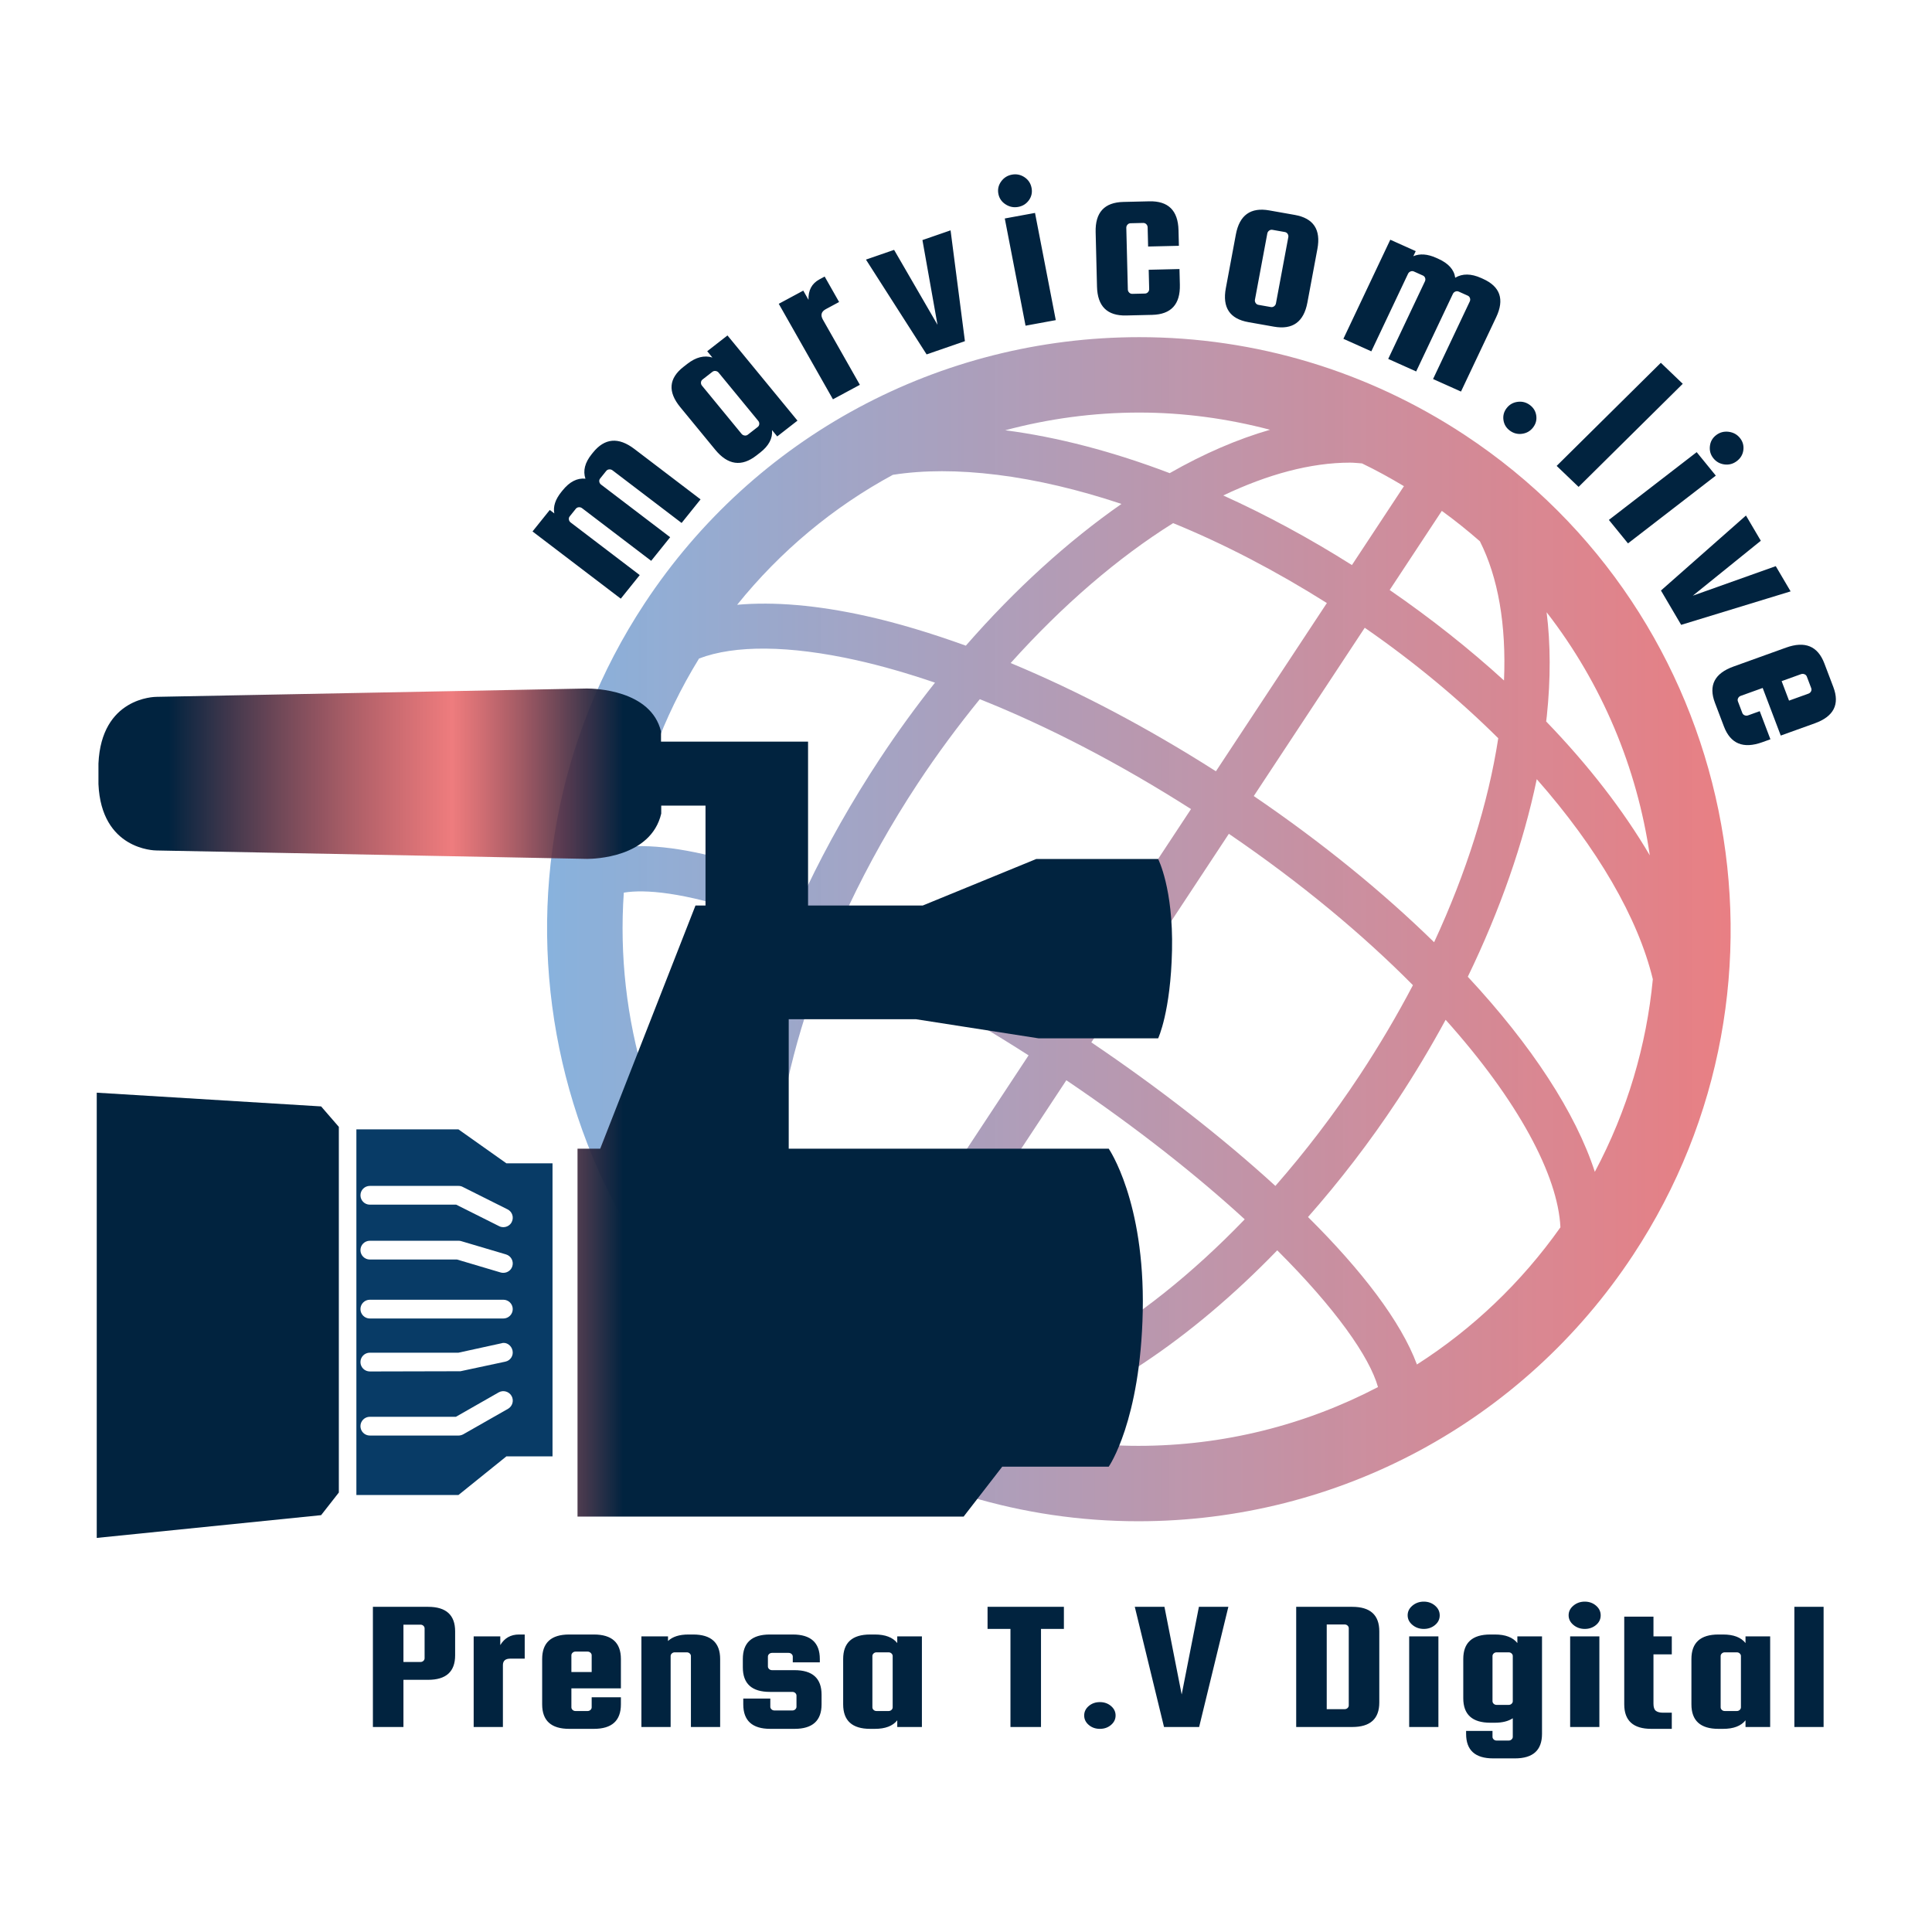 <svg class="thumb" width="1000" height="1000" viewBox="0,0,600,600" xmlns="http://www.w3.org/2000/svg" xmlns:inkscape="http://www.inkscape.org/namespaces/inkscape" xmlns:sodipodi="http://sodipodi.sourceforge.net/DTD/sodipodi-0.dtd" xmlns:xlink="http://www.w3.org/1999/xlink" xmlns:ns1="http://www.inkscape.org/namespaces/inkscape" xmlns:sketch="http://www.bohemiancoding.com/sketch/ns">
  <defs></defs>
  <g transform="matrix(0.986,0,0,0.986,-61.382,54.848)">
    <g transform="matrix(4.144,0,0,4.144,213.845,29.847)">
      <svg width="99.958" height="99.998" viewBox="-0,0.03,99.958,99.998">
        <defs>
          <linearGradient x1="0" y1="0.5" x2="1" y2="0.5" id="linearGradientSk72voaor4">
            <stop offset="0%" stop-color="#4c96d7" stop-opacity="0.7"></stop>
            <stop offset="100%" stop-color="#e63b3e" stop-opacity="0.67"></stop>
          </linearGradient>
        </defs>
        <g></g>
        <g></g>
        <g></g>
        <g></g>
        <g></g>
        <g></g>
        <g></g>
        <g></g>
        <g>
          <path d="M74.75,12.466C67.372,7.601,58.82,5.03,50.018,5.03c-15.192,0-29.249,7.562-37.6,20.227  C-1.239,45.969,4.499,73.933,25.21,87.591c7.377,4.864,15.928,7.437,24.728,7.437c15.193,0,29.251-7.564,37.603-20.232  C101.197,54.087,95.459,26.126,74.75,12.466z M88.813,44.416c-1.983-3.379-4.636-6.821-7.877-10.177  c0.014-0.131,0.035-0.265,0.049-0.397c0.3-2.854,0.287-5.497-0.014-7.903C85.182,31.366,87.846,37.757,88.813,44.416z M72.42,51.019  c-3.866-3.781-8.486-7.557-13.707-11.111l8.435-12.791c3.779,2.615,7.193,5.463,10.147,8.398  C76.532,40.467,74.866,45.74,72.42,51.019z M60.356,69.541c-4.062-3.714-8.9-7.473-13.989-10.911L56.82,42.778  c5.521,3.763,10.211,7.69,13.99,11.504c-1.205,2.296-2.55,4.578-4.03,6.823C64.775,64.146,62.61,66.962,60.356,69.541z   M33.02,85.431c-1.086-0.521-2.145-1.106-3.186-1.729l14.634-22.193c5.413,3.658,9.946,7.26,13.557,10.57  c-7.993,8.301-16.864,13.409-24.094,13.409C33.618,85.488,33.323,85.45,33.02,85.431z M26.549,51.366  c4.74,2.127,9.879,4.94,15.048,8.251L26.953,81.824c-0.989-0.717-1.934-1.473-2.837-2.266  C20.924,73.224,21.884,62.577,26.549,51.366z M31.281,15.494c2.308-0.363,4.975-0.37,7.949,0.001c3.014,0.377,6.186,1.13,9.429,2.21  c-4.059,2.83-8.083,6.475-11.831,10.774c-2.609-0.942-5.151-1.714-7.568-2.252c-3.734-0.831-7.028-1.105-9.814-0.855  C22.739,21.285,26.762,17.939,31.281,15.494z M66.938,14.625c1.088,0.522,2.146,1.107,3.188,1.731l-3.953,5.996  c-3.219-2.034-6.503-3.806-9.778-5.29c3.371-1.606,6.645-2.494,9.633-2.494C66.34,14.568,66.635,14.605,66.938,14.625z   M64.269,25.239l-8.433,12.787c-5.214-3.326-10.507-6.113-15.601-8.226c3.957-4.408,8.178-8.029,12.35-10.635  C56.476,20.755,60.412,22.808,64.269,25.239z M16.551,29.455c2.708-1.035,6.842-1.012,11.96,0.127  c1.917,0.427,3.92,1.007,5.974,1.707c-1.45,1.83-2.85,3.752-4.177,5.765c-2.149,3.261-4.005,6.551-5.564,9.811  c-1.195-0.477-2.371-0.924-3.495-1.301c-4.147-1.39-7.485-1.992-10.012-1.822C12.03,38.805,13.783,33.951,16.551,29.455z   M33.178,38.948c1.491-2.261,3.075-4.39,4.712-6.402c5.199,2.07,10.662,4.916,16.053,8.352L43.49,56.748  c-5.32-3.41-10.626-6.316-15.542-8.521C29.42,45.124,31.162,42.004,33.178,38.948z M69.042,24.247l3.964-6.013  c1.01,0.731,1.973,1.505,2.895,2.313c1.382,2.739,2.011,6.324,1.831,10.577C75.119,28.74,72.209,26.429,69.042,24.247z   M59.948,12.068c-2.48,0.715-5.042,1.823-7.625,3.298c-4.293-1.633-8.518-2.745-12.501-3.259c3.283-0.877,6.703-1.346,10.196-1.346  C53.396,10.761,56.725,11.221,59.948,12.068z M10.832,47.25c1.605-0.268,4.513-0.037,9.324,1.575  c1.024,0.344,2.091,0.746,3.178,1.177c-3.741,8.842-5.241,17.292-4.385,24.068C13.013,66.394,10.172,56.795,10.832,47.25z   M40.008,87.989c6.654-1.919,13.892-6.733,20.489-13.553c4.421,4.406,7.014,8.095,7.658,10.394  c-5.531,2.889-11.753,4.467-18.217,4.467C46.561,89.297,43.232,88.838,40.008,87.989z M71.114,83.113  c-1.213-3.269-4.204-7.163-8.278-11.208c2.402-2.725,4.699-5.7,6.814-8.905c1.321-2.004,2.534-4.039,3.646-6.086  c5.519,6.157,8.536,11.83,8.725,15.774C79.046,76.896,75.334,80.416,71.114,83.113z M84.636,68.471  c-1.453-4.475-4.795-9.607-9.655-14.829c2.449-5.058,4.227-10.146,5.241-15.016c4.6,5.221,7.702,10.55,8.822,15.205  C88.564,58.843,87.116,63.819,84.636,68.471z" fill="url('#linearGradientSk72voaor4')" stroke="none" style=""></path>
        </g>
      </svg>
    </g>
    <g transform="matrix(3.389,0,0,3.389,75.78,271.589)">
      <svg width="32.5" height="51.379" viewBox="-5,32.695,32.5,51.379">
        <defs>
          <linearGradient x1="0" y1="0.5" x2="1" y2="0.5" id="linearGradientSk72voaora">
            <stop offset="0%" stop-color="#01233f"></stop>
            <stop offset="100%" stop-color="#01233f"></stop>
          </linearGradient>
        </defs>
        <g></g>
        <g></g>
        <g></g>
        <g></g>
        <g></g>
        <g></g>
        <g></g>
        <g></g>
        <g>
          <polygon points="22.5,40.872 22.5,74.855 20.853,76.959 0,79.074 0,37.695 20.853,38.971 " fill="url('#linearGradientSk72voaora')" stroke="none" style=""></polygon>
        </g>
      </svg>
    </g>
    <g transform="matrix(3.389,0,0,3.389,76.317,144.288)">
      <svg width="109.784" height="86.959" viewBox="-4.785,-5,109.784,86.959">
        <defs>
          <linearGradient x1="0" y1="0.5" x2="1" y2="0.5" id="linearGradientSk72voaorg">
            <stop offset="6.64%" stop-color="#01233f"></stop>
            <stop offset="32.94%" stop-color="#e63b3e" stop-opacity="0.67"></stop>
            <stop offset="48.82%" stop-color="#01233f"></stop>
            <stop offset="100%" stop-color="#01233f"></stop>
          </linearGradient>
        </defs>
        <g></g>
        <g></g>
        <g></g>
        <g></g>
        <g></g>
        <g></g>
        <g></g>
        <g></g>
        <g>
          <path d="M76.19,30.735l11.399,1.777h11.113c0,0,1.166-2.455,1.289-8.19c0.124-5.735-1.289-8.476-1.289-8.476H87.369l-10.547,4.323  H66.165V4.935H52.499v-0.95C51.556,0.117,46.275,0,45.611,0h-0.006L5.625,0.774c-0.215,0-5.143,0.065-5.41,6.198v1.914  c0.267,6.087,5.182,6.166,5.404,6.166l39.993,0.781h0.039c0.605,0,5.905-0.111,6.868-4.206v-0.742h4.115v9.284h-0.932l-8.854,22.598  h-2.109v29.557v1.022v3.613h35.885l3.587-4.636h9.896c0,0,2.955-4.219,3.164-14.46c0.201-10.24-3.164-15.097-3.164-15.097H64.368  V30.735H76.19z" fill="url('#linearGradientSk72voaorg')" stroke="none" style=""></path>
        </g>
      </svg>
    </g>
    <g transform="matrix(3.389,0,0,3.389,157.557,283.144)">
      <svg width="28.229" height="43.983" viewBox="19.505,35.872,28.229,43.983">
        <defs>
          <linearGradient x1="0" y1="0.5" x2="1" y2="0.5" id="linearGradientSk72voaoro">
            <stop offset="0%" stop-color="#083b66"></stop>
            <stop offset="100%" stop-color="#083b66"></stop>
          </linearGradient>
        </defs>
        <g></g>
        <g></g>
        <g></g>
        <g></g>
        <g></g>
        <g></g>
        <g></g>
        <g></g>
        <g>
          <path d="M38.45,44.029l-4.459-3.157h-9.486v33.983h9.486l4.459-3.594h4.284V44.029H38.45z M25.755,46.126h8.236  c0.137,0,0.273,0.025,0.391,0.091l4.173,2.09c0.437,0.215,0.605,0.742,0.391,1.172c-0.149,0.306-0.462,0.481-0.781,0.481  c-0.13,0-0.267-0.025-0.391-0.091l-3.991-1.999h-8.027c-0.481,0-0.872-0.391-0.872-0.872S25.273,46.126,25.755,46.126z   M25.755,51.224h8.236c0.084,0,0.169,0.006,0.247,0.032l4.173,1.237c0.462,0.137,0.729,0.625,0.592,1.087  c-0.11,0.384-0.462,0.625-0.84,0.625c-0.084,0-0.163-0.007-0.247-0.032l-4.056-1.205h-8.105c-0.481,0-0.872-0.391-0.872-0.872  S25.273,51.224,25.755,51.224z M38.6,66.842l-4.173,2.376c-0.137,0.071-0.287,0.11-0.436,0.11h-8.236  c-0.481,0-0.872-0.391-0.872-0.872s0.391-0.872,0.872-0.872h8.001l3.971-2.266c0.417-0.241,0.957-0.092,1.198,0.325  C39.167,66.066,39.017,66.601,38.6,66.842z M24.883,62.499c0-0.481,0.391-0.872,0.872-0.872h8.236l3.991-0.873  c0.462-0.156,0.938,0.202,1.035,0.671c0.104,0.476-0.195,0.938-0.67,1.035l-4.173,0.892l-8.418,0.02  C25.273,63.371,24.883,62.98,24.883,62.499z M38.164,58.449H25.755c-0.481,0-0.872-0.391-0.872-0.872s0.391-0.872,0.872-0.872  h12.409c0.482,0,0.873,0.391,0.873,0.872S38.646,58.449,38.164,58.449z" fill="url('#linearGradientSk72voaoro')" stroke="none" style=""></path>
        </g>
      </svg>
    </g>
    <g transform="matrix(0.833,0,0,0.811,229.906,0.814)">
      <svg width="492" height="281" style="overflow: visible;">
        <defs>
          <linearGradient x1="0" y1="0.5" x2="1" y2="0.5" id="linearGradientSk72voaor11">
            <stop offset="0%" stop-color="#01233f"></stop>
            <stop offset="100%" stop-color="#01233f"></stop>
          </linearGradient>
        </defs>
        <g>
          <path d="M 22.461 106.795L 22.942 106.181Q 29.571 97.706  38.598 104.767L 38.598 104.767L 63.628 124.349L 56.462 133.509L 30.345 113.077Q 29.793 112.645  29.088 112.703Q 28.383 112.761  27.958 113.304L 27.958 113.304L 25.659 116.242Q 25.228 116.793  25.342 117.492Q 25.462 118.182  26.013 118.614L 26.013 118.614L 52.131 139.046L 44.958 148.214L 18.841 127.782Q 18.29 127.35  17.59 127.4Q 16.885 127.458  16.454 128.009L 16.454 128.009L 14.156 130.947Q 13.73 131.49  13.844 132.189Q 13.958 132.887  14.509 133.319L 14.509 133.319L 40.627 153.75L 33.461 162.91L 0.089 136.804L 6.615 128.463L 8.324 129.8Q 7.587 125.808  10.957 121.5L 10.957 121.5L 11.438 120.885Q 15.4 115.821  20.097 116.309L 20.097 116.309Q 18.604 111.725  22.461 106.795L 22.461 106.795ZM 68.1 69.256L 66.144 66.812L 73.805 60.684L 100.273 93.769L 92.613 99.898L 90.657 97.453Q 91.056 102.257  86.175 106.162L 86.175 106.162L 84.746 107.305Q 76.344 114.027  69.185 105.078L 69.185 105.078L 55.948 88.531Q 48.789 79.582  57.191 72.861L 57.191 72.861L 58.62 71.717Q 63.5 67.813  68.1 69.256L 68.1 69.256ZM 85.437 93.857L 85.437 93.857L 70.469 75.147Q 70.032 74.6  69.34 74.488Q 68.64 74.382  68.094 74.819L 68.094 74.819L 64.369 77.799Q 63.83 78.23  63.78 78.936Q 63.73 79.642  64.167 80.188L 64.167 80.188L 79.135 98.898Q 79.566 99.437  80.266 99.543Q 80.965 99.649  81.504 99.218L 81.504 99.218L 85.229 96.238Q 85.776 95.801  85.825 95.095Q 85.868 94.396  85.437 93.857ZM 108.576 38.905L 108.576 38.905L 110.554 37.812L 116.013 47.694L 110.998 50.465Q 108.416 51.891  109.886 54.552L 109.886 54.552L 123.864 79.858L 113.684 85.482L 93.197 48.394L 102.467 43.273L 104.44 46.845Q 104.252 41.293  108.576 38.905ZM 153.218 56.543L 147.521 23.642L 158.16 19.865L 163.583 62.901L 149.099 68.044L 126.167 31.225L 136.806 27.447L 153.218 56.543ZM 187.791 8.149Q 186.291 10.284  183.736 10.766Q 181.171 11.25  178.947 9.766Q 176.726 8.292  176.235 5.688Q 175.744 3.084  177.274 0.892Q 178.806-1.289  181.371-1.773Q 183.926-2.255  186.109-0.773Q 188.283 0.72  188.781 3.363Q 189.28 6.006  187.791 8.149ZM 197.939 54.736L 186.51 56.891L 178.659 15.255L 190.088 13.1L 197.939 54.736ZM 244.345 19.788L 244.492 25.867L 232.855 26.149L 232.675 18.691Q 232.658 17.991  232.175 17.482Q 231.683 16.974  230.983 16.991L 230.983 16.991L 226.214 17.107Q 225.525 17.123  225.057 17.655Q 224.59 18.186  224.607 18.886L 224.607 18.886L 225.188 42.839Q 225.204 43.529  225.697 44.037Q 226.189 44.545  226.879 44.529L 226.879 44.529L 231.648 44.413Q 232.347 44.396  232.815 43.865Q 233.272 43.333  233.255 42.644L 233.255 42.644L 233.074 35.176L 244.711 34.894L 244.858 40.972Q 245.136 52.429  234.369 52.69L 234.369 52.69L 224.562 52.927Q 213.805 53.188  213.527 41.731L 213.527 41.731L 213.014 20.548Q 212.736 9.091  223.493 8.83L 223.493 8.83L 233.3 8.593Q 244.067 8.332  244.345 19.788L 244.345 19.788ZM 296.865 27.077L 296.865 27.077L 293.075 47.925Q 291.025 59.2  280.429 57.274L 280.429 57.274L 270.777 55.519Q 260.191 53.595  262.241 42.32L 262.241 42.32L 266.031 21.471Q 268.081 10.196  278.667 12.121L 278.667 12.121L 288.319 13.875Q 298.915 15.802  296.865 27.077ZM 281.188 48.234L 281.188 48.234L 285.862 22.525Q 285.987 21.837  285.618 21.241Q 285.239 20.644  284.55 20.518L 284.55 20.518L 279.857 19.665Q 279.178 19.542  278.613 19.967Q 278.047 20.393  277.922 21.082L 277.922 21.082L 273.248 46.791Q 273.125 47.469  273.504 48.067Q 273.882 48.674  274.561 48.798L 274.561 48.798L 279.254 49.651Q 279.942 49.776  280.509 49.34Q 281.065 48.913  281.188 48.234ZM 358.773 38.376L 359.481 38.703Q 369.254 43.206  364.457 53.614L 364.457 53.614L 351.157 82.477L 340.595 77.61L 354.472 47.493Q 354.765 46.858  354.547 46.185Q 354.329 45.511  353.702 45.223L 353.702 45.223L 350.314 43.662Q 349.679 43.369  349.025 43.64Q 348.381 43.916  348.088 44.551L 348.088 44.551L 334.21 74.668L 323.638 69.796L 337.516 39.68Q 337.809 39.044  337.6 38.375Q 337.382 37.702  336.746 37.409L 336.746 37.409L 333.358 35.848Q 332.732 35.559  332.078 35.831Q 331.424 36.102  331.131 36.738L 331.131 36.738L 317.254 66.854L 306.691 61.987L 324.423 23.506L 334.041 27.938L 333.133 29.909Q 336.849 28.273  341.816 30.563L 341.816 30.563L 342.525 30.889Q 348.365 33.58  348.97 38.264L 348.97 38.264Q 353.087 35.756  358.773 38.376L 358.773 38.376ZM 368.43 88.896Q 370.006 86.816  372.564 86.471Q 375.114 86.119  377.186 87.69Q 379.266 89.266  379.617 91.816Q 379.969 94.366  378.392 96.446Q 376.822 98.518  374.266 98.877Q 371.717 99.229  369.636 97.652Q 367.564 96.082  367.213 93.532Q 366.859 90.969  368.43 88.896ZM 435.012 79.459L 395.622 119.502L 387.331 111.347L 426.721 71.303L 435.012 79.459ZM 450.816 110.785Q 448.228 110.45  446.613 108.412Q 444.991 106.367  445.27 103.709Q 445.541 101.056  447.618 99.41Q 449.695 97.764  452.347 98.099Q 454.991 98.44  456.612 100.486Q 458.227 102.523  457.931 105.144Q 457.621 107.763  455.513 109.434Q 453.405 111.105  450.816 110.785ZM 414.299 141.441L 407.075 132.327L 440.278 106.007L 447.503 115.121L 414.299 141.441ZM 438.818 161.75L 470.177 150.283L 475.79 160.079L 434.408 173.081L 426.767 159.745L 458.913 130.622L 464.525 140.418L 438.818 161.75ZM 488.545 188.04L 491.947 197.241Q 495.682 207.343  484.934 211.318L 484.934 211.318L 472.065 216.076L 465.229 197.589L 456.919 200.662Q 456.272 200.902  455.951 201.532Q 455.63 202.163  455.869 202.81L 455.869 202.81L 457.523 207.284Q 457.766 207.94  458.42 208.21Q 459.071 208.471  459.718 208.231L 459.718 208.231L 464.117 206.605L 468.154 217.522L 465.059 218.667Q 454.31 222.641  450.575 212.54L 450.575 212.54L 447.173 203.339Q 443.441 193.247  454.189 189.272L 454.189 189.272L 474.064 181.923Q 484.813 177.948  488.545 188.04L 488.545 188.04ZM 479.72 192.231L 472.395 194.94L 475.194 202.509L 482.519 199.8Q 483.176 199.557  483.5 198.936Q 483.822 198.306  483.579 197.649L 483.579 197.649L 481.925 193.175Q 481.685 192.528  481.031 192.258Q 480.377 191.988  479.72 192.231L 479.72 192.231Z" data-textpath="marvicom.live" data-text-anchor="middle" data-font-size="100" data-letterspacing="9" data-side="left" data-offset="0.5" data-dx="0" data-dy="0" data-xmlspace="preserve" data-href="" data-font="Squada One" data-font-src="/Content/clientfonts/squadaone.woff" data-font-scale="contain" transform="translate(0,0)" data-x="0" data-y="0" fill="url('#linearGradientSk72voaor11')"></path>
        </g>
      </svg>
    </g>
    <g transform="matrix(0.687,0,0,0.585,188.019,442.254)">
      <svg width="640.5" height="165" style="overflow: visible;">
        <defs>
          <linearGradient x1="0" y1="0.5" x2="1" y2="0.5" id="linearGradientSk72voaor14">
            <stop offset="0%" stop-color="#01233f"></stop>
            <stop offset="100%" stop-color="#01233f"></stop>
          </linearGradient>
        </defs>
        <g transform="matrix(1,0,0,1,0,78.75)">
          <path d="M-12.1-64.7L 13.2-64.7Q 25.6-64.7  25.6-51.5L 25.6-51.5L 25.6-38.6Q 25.6-25.4  13.2-25.4L 13.2-25.4L 1.9-25.4L 1.9 0L-12.1 0L-12.1-64.7ZM 11.6-37L 11.6-37L 11.6-53.1Q 11.6-53.9  11.05-54.5Q 10.5-55.1  9.7-55.1L 9.7-55.1L 1.9-55.1L 1.9-35L 9.7-35Q 10.5-35  11.05-35.6Q 11.6-36.2  11.6-37ZM 54.9-49.8L 54.9-49.8L 57.5-49.8L 57.5-36.8L 50.9-36.8Q 47.5-36.8  47.5-33.3L 47.5-33.3L 47.5 0L 34.1 0L 34.1-48.8L 46.3-48.8L 46.3-44.1Q 49.2-49.8  54.9-49.8ZM 77.9-49.8L 89.2-49.8Q 101.6-49.8  101.6-36.6L 101.6-36.6L 101.6-20.8L 78.9-20.8L 78.9-10.6Q 78.9-9.8  79.45-9.2Q 80-8.6  80.8-8.6L 80.8-8.6L 86.3-8.6Q 87.1-8.6  87.65-9.2Q 88.2-9.8  88.2-10.6L 88.2-10.6L 88.2-16L 101.6-16L 101.6-12.2Q 101.6 1  89.2 1L 89.2 1L 77.9 1Q 65.5 1  65.5-12.2L 65.5-12.2L 65.5-36.6Q 65.5-49.8  77.9-49.8L 77.9-49.8ZM 78.9-38.6L 78.9-29.6L 88.2-29.6L 88.2-38.6Q 88.2-39.4  87.65-40Q 87.1-40.6  86.3-40.6L 86.3-40.6L 80.8-40.6Q 80-40.6  79.45-40Q 78.9-39.4  78.9-38.6L 78.9-38.6ZM 124.4-38.2L 124.4 0L 111 0L 111-48.8L 123.2-48.8L 123.2-46.3Q 126.3-49.8  132.6-49.8L 132.6-49.8L 134.7-49.8Q 147.1-49.8  147.1-36.6L 147.1-36.6L 147.1 0L 133.7 0L 133.7-38.2Q 133.7-39  133.15-39.6Q 132.6-40.2  131.8-40.2L 131.8-40.2L 126.3-40.2Q 125.5-40.2  124.95-39.6Q 124.4-39  124.4-38.2L 124.4-38.2ZM 170.9-30.6L 181.2-30.6Q 193.6-30.6  193.6-17.4L 193.6-17.4L 193.6-12.2Q 193.6 1  181.2 1L 181.2 1L 170.1 1Q 157.7 1  157.7-12.2L 157.7-12.2L 157.7-15.3L 170.1-15.3L 170.1-10.9Q 170.1-10.1  170.65-9.5Q 171.2-8.9  172-8.9L 172-8.9L 180.2-8.9Q 181-8.9  181.55-9.5Q 182.1-10.1  182.1-10.9L 182.1-10.9L 182.1-16.9Q 182.1-17.7  181.55-18.3Q 181-18.9  180.2-18.9L 180.2-18.9L 169.9-18.9Q 157.5-18.9  157.5-32.1L 157.5-32.1L 157.5-36.6Q 157.5-49.8  169.9-49.8L 169.9-49.8L 180.4-49.8Q 192.8-49.8  192.8-36.6L 192.8-36.6L 192.8-34.8L 180.4-34.8L 180.4-37.9Q 180.4-38.7  179.85-39.3Q 179.3-39.9  178.5-39.9L 178.5-39.9L 170.9-39.9Q 170.1-39.9  169.55-39.3Q 169-38.7  169-37.9L 169-37.9L 169-32.6Q 169-31.8  169.55-31.2Q 170.1-30.6  170.9-30.6L 170.9-30.6ZM 228.3-45.2L 228.3-48.8L 239.6-48.8L 239.6 0L 228.3 0L 228.3-3.6Q 225.2 1  218 1L 218 1L 215.9 1Q 203.5 1  203.5-12.2L 203.5-12.2L 203.5-36.6Q 203.5-49.8  215.9-49.8L 215.9-49.8L 218-49.8Q 225.2-49.8  228.3-45.2L 228.3-45.2ZM 226.2-10.6L 226.2-10.6L 226.2-38.2Q 226.2-39  225.65-39.6Q 225.1-40.2  224.3-40.2L 224.3-40.2L 218.8-40.2Q 218-40.2  217.45-39.6Q 216.9-39  216.9-38.2L 216.9-38.2L 216.9-10.6Q 216.9-9.8  217.45-9.2Q 218-8.6  218.8-8.6L 218.8-8.6L 224.3-8.6Q 225.1-8.6  225.65-9.2Q 226.2-9.8  226.2-10.6ZM 280.2-52.8L 269.7-52.8L 269.7-64.7L 304.7-64.7L 304.7-52.8L 294.2-52.8L 294.2 0L 280.2 0L 280.2-52.8ZM 314-6.2Q 314-9.2  316.1-11.3Q 318.2-13.4  321.2-13.4Q 324.2-13.4  326.3-11.3Q 328.4-9.2  328.4-6.2Q 328.4-3.2  326.3-1.1Q 324.2 1  321.2 1Q 318.2 1  316.1-1.1Q 314-3.2  314-6.2ZM 358.7-17.5L 366.6-64.7L 380.1-64.7L 366.7 0L 350.6 0L 337.2-64.7L 350.8-64.7L 358.7-17.5ZM 411.2-64.7L 436.9-64.7Q 449.3-64.7  449.3-51.5L 449.3-51.5L 449.3-13.2Q 449.3 0  436.9 0L 436.9 0L 411.2 0L 411.2-64.7ZM 435.3-11.6L 435.3-11.6L 435.3-53.2Q 435.3-54  434.75-54.6Q 434.2-55.2  433.4-55.2L 433.4-55.2L 425.2-55.2L 425.2-9.6L 433.4-9.6Q 434.2-9.6  434.75-10.2Q 435.3-10.8  435.3-11.6ZM 474.85-54.9Q 472.7-52.8  469.7-52.8Q 466.7-52.8  464.5-54.95Q 462.3-57.1  462.3-60.15Q 462.3-63.2  464.5-65.35Q 466.7-67.5  469.7-67.5Q 472.7-67.5  474.85-65.35Q 477-63.2  477-60.1Q 477-57  474.85-54.9ZM 476.4 0L 463 0L 463-48.8L 476.4-48.8L 476.4 0ZM 512.6-48.8L 523.9-48.8L 523.9 3.7Q 523.9 16.9  511.5 16.9L 511.5 16.9L 501.5 16.9Q 489.1 16.9  489.1 3.7L 489.1 3.7L 489.1 2.1L 501.2 2.1L 501.2 5.3Q 501.2 6.1  501.75 6.7Q 502.3 7.3  503.1 7.3L 503.1 7.3L 508.6 7.3Q 509.4 7.3  509.95 6.7Q 510.5 6.1  510.5 5.3L 510.5 5.3L 510.5-4.7Q 507.4-2.3  502.3-2.3L 502.3-2.3L 500.2-2.3Q 487.8-2.3  487.8-15.5L 487.8-15.5L 487.8-36.6Q 487.8-49.8  500.2-49.8L 500.2-49.8L 502.3-49.8Q 509.5-49.8  512.6-45.2L 512.6-45.2L 512.6-48.8ZM 510.5-13.9L 510.5-13.9L 510.5-38.2Q 510.5-39  509.95-39.6Q 509.4-40.2  508.6-40.2L 508.6-40.2L 503.1-40.2Q 502.3-40.2  501.75-39.6Q 501.2-39  501.2-38.2L 501.2-38.2L 501.2-13.9Q 501.2-13.1  501.75-12.5Q 502.3-11.9  503.1-11.9L 503.1-11.9L 508.6-11.9Q 509.4-11.9  509.95-12.5Q 510.5-13.1  510.5-13.9ZM 548.65-54.9Q 546.5-52.8  543.5-52.8Q 540.5-52.8  538.3-54.95Q 536.1-57.1  536.1-60.15Q 536.1-63.2  538.3-65.35Q 540.5-67.5  543.5-67.5Q 546.5-67.5  548.65-65.35Q 550.8-63.2  550.8-60.1Q 550.8-57  548.65-54.9ZM 550.2 0L 536.8 0L 536.8-48.8L 550.2-48.8L 550.2 0ZM 579.4-7.7L 579.4-7.7L 583.4-7.7L 583.4 1L 574 1Q 561.6 1  561.6-12.2L 561.6-12.2L 561.6-59.4L 575-59.4L 575-48.8L 583.4-48.8L 583.4-39.1L 575-39.1L 575-12.5Q 575-9.7  576.1-8.7Q 577.2-7.7  579.4-7.7ZM 617.2-45.2L 617.2-48.8L 628.5-48.8L 628.5 0L 617.2 0L 617.2-3.6Q 614.1 1  606.9 1L 606.9 1L 604.8 1Q 592.4 1  592.4-12.2L 592.4-12.2L 592.4-36.6Q 592.4-49.8  604.8-49.8L 604.8-49.8L 606.9-49.8Q 614.1-49.8  617.2-45.2L 617.2-45.2ZM 615.1-10.6L 615.1-10.6L 615.1-38.2Q 615.1-39  614.55-39.6Q 614-40.2  613.2-40.2L 613.2-40.2L 607.7-40.2Q 606.9-40.2  606.35-39.6Q 605.8-39  605.8-38.2L 605.8-38.2L 605.8-10.6Q 605.8-9.8  606.35-9.2Q 606.9-8.6  607.7-8.6L 607.7-8.6L 613.2-8.6Q 614-8.6  614.55-9.2Q 615.1-9.8  615.1-10.6ZM 653-64.7L 653 0L 639.6 0L 639.6-64.7L 653-64.7Z" data-textpath="Prensa T.V Digital" data-text-anchor="middle" data-font-size="100" data-letterspacing="2" data-side="left" data-offset="0.5" data-dx="0" data-dy="0" data-xmlspace="preserve" data-href="" data-font="Squada One" data-font-src="/Content/clientfonts/squadaone.woff" data-font-scale="contain" transform="translate(0,0)" data-x="0" data-y="0" fill="url('#linearGradientSk72voaor14')"></path>
        </g>
      </svg>
    </g>
  </g>
</svg>
